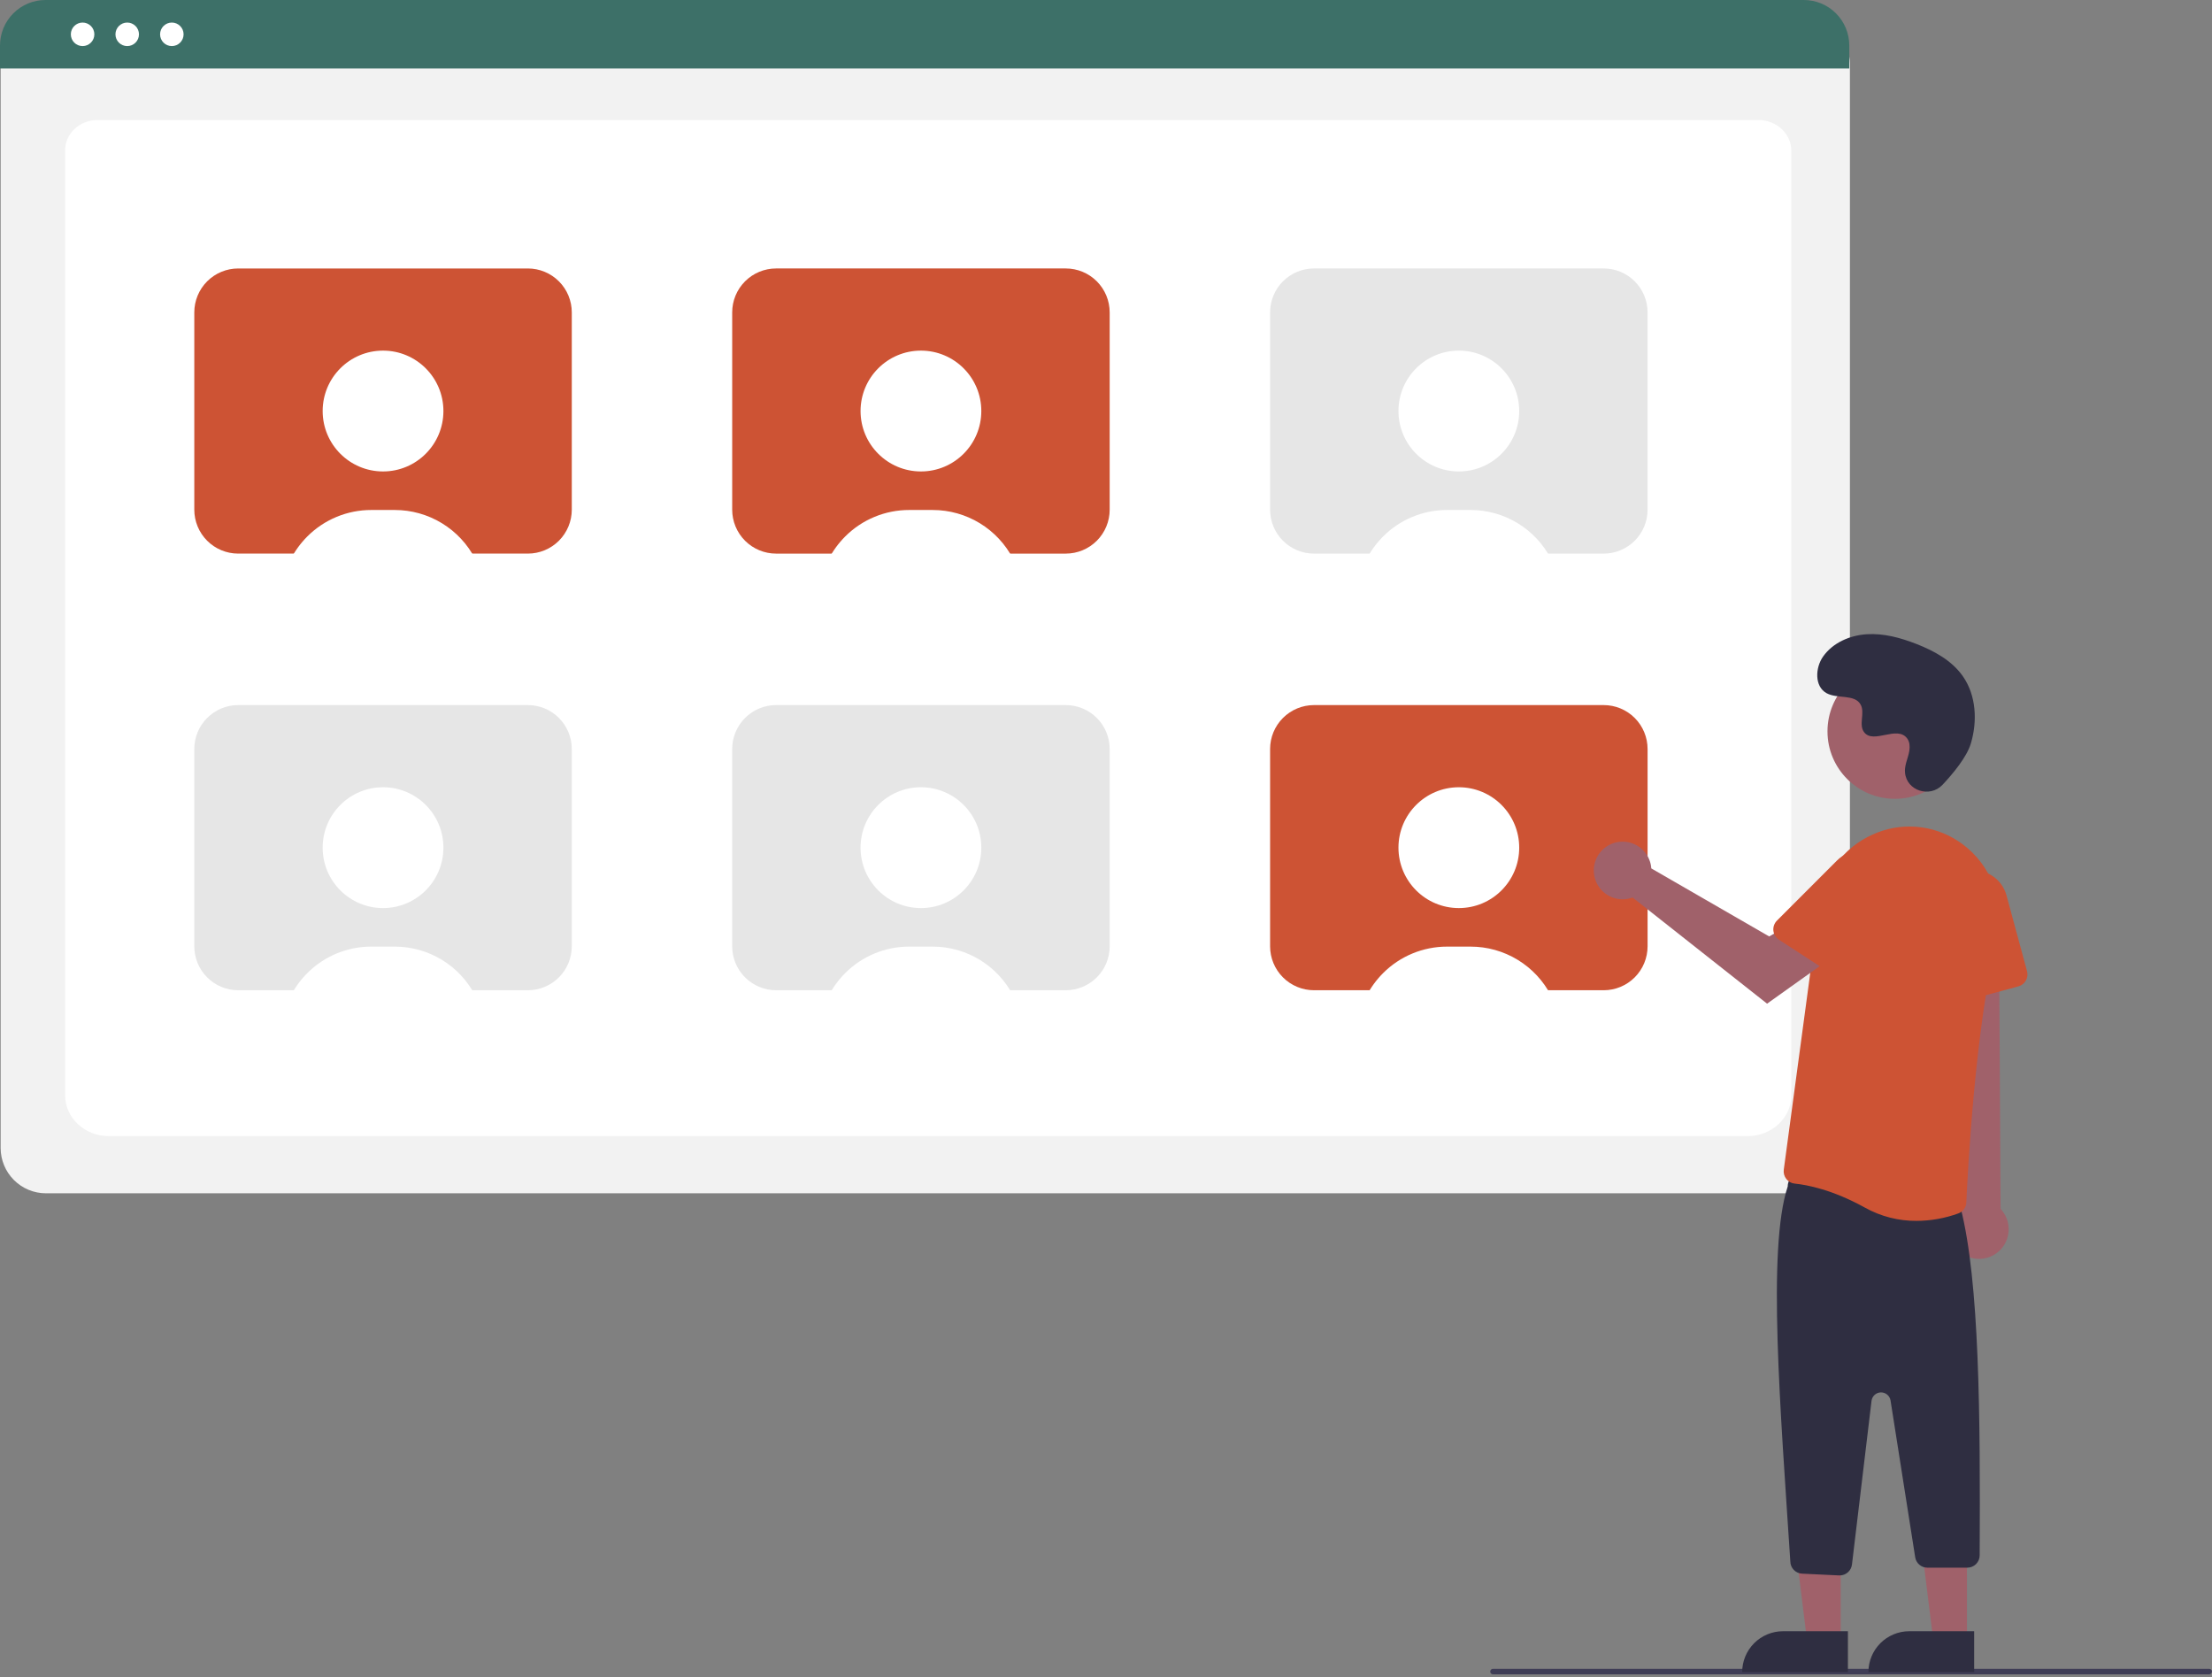 <svg width="744" height="564" viewBox="0 0 744 564" fill="none" xmlns="http://www.w3.org/2000/svg">
<rect x="0" y="0" width="744" height="564" fill="#808080" stroke="none"/>
<g clip-path="url(#clip0)">
<path d="M606.982 401.291H15.444C11.406 401.287 7.535 399.68 4.68 396.823C1.824 393.967 0.218 390.094 0.214 386.054V21.142C0.217 18.182 1.394 15.345 3.485 13.252C5.577 11.159 8.413 9.982 11.372 9.979H610.862C613.871 9.982 616.756 11.18 618.884 13.309C621.012 15.438 622.209 18.324 622.213 21.335V386.054C622.208 390.094 620.602 393.967 617.747 396.823C614.891 399.68 611.02 401.287 606.982 401.291V401.291Z" fill="#F2F2F2"/>
<path d="M587.856 382.053H36.559C28.477 382.053 21.902 375.894 21.902 368.323V50.553C21.902 44.938 26.774 40.37 32.763 40.37H591.472C597.56 40.37 602.513 45.013 602.513 50.721V368.323C602.513 375.894 595.938 382.053 587.856 382.053Z" fill="white"/>
<path d="M622.001 23.041H0V15.283C0.006 11.23 1.619 7.345 4.484 4.479C7.35 1.614 11.235 0.003 15.286 0H606.715C610.766 0.003 614.651 1.614 617.516 4.479C620.382 7.345 621.995 11.23 622.001 15.283V23.041Z" fill="#3D7068"/>
<path d="M27.78 15.499C29.964 15.499 31.734 13.728 31.734 11.543C31.734 9.359 29.964 7.588 27.78 7.588C25.596 7.588 23.826 9.359 23.826 11.543C23.826 13.728 25.596 15.499 27.78 15.499Z" fill="white"/>
<path d="M42.788 15.499C44.972 15.499 46.742 13.728 46.742 11.543C46.742 9.359 44.972 7.588 42.788 7.588C40.604 7.588 38.834 9.359 38.834 11.543C38.834 13.728 40.604 15.499 42.788 15.499Z" fill="white"/>
<path d="M57.796 15.499C59.98 15.499 61.75 13.728 61.75 11.543C61.75 9.359 59.98 7.588 57.796 7.588C55.612 7.588 53.842 9.359 53.842 11.543C53.842 13.728 55.612 15.499 57.796 15.499Z" fill="white"/>
<path d="M177.55 90.283H80.12C78.181 90.283 76.26 90.665 74.468 91.407C72.676 92.149 71.047 93.238 69.676 94.61C68.304 95.982 67.216 97.611 66.474 99.404C65.732 101.197 65.351 103.118 65.351 105.059V171.392C65.351 173.332 65.732 175.254 66.474 177.047C67.216 178.839 68.304 180.468 69.676 181.841C71.047 183.213 72.676 184.301 74.468 185.043C76.26 185.786 78.181 186.168 80.12 186.167H177.55C181.467 186.167 185.224 184.61 187.993 181.839C190.763 179.068 192.319 175.31 192.319 171.392V105.059C192.319 101.14 190.763 97.382 187.993 94.612C185.224 91.841 181.467 90.284 177.55 90.283V90.283Z" fill="#CD5334"/>
<path d="M246.271 105.055V171.396C246.271 175.315 247.827 179.073 250.597 181.844C253.367 184.615 257.124 186.171 261.041 186.171H358.468C362.385 186.171 366.142 184.615 368.912 181.844C371.681 179.073 373.237 175.315 373.237 171.396V105.055C373.237 101.137 371.681 97.379 368.912 94.608C366.142 91.837 362.385 90.28 358.468 90.28H261.041C257.124 90.28 253.367 91.837 250.597 94.608C247.827 97.379 246.271 101.137 246.271 105.055Z" fill="#CD5334"/>
<path d="M427.193 105.055V171.396C427.193 175.315 428.749 179.073 431.519 181.844C434.288 184.615 438.045 186.171 441.962 186.171H539.39C543.307 186.171 547.063 184.615 549.833 181.844C552.603 179.073 554.159 175.315 554.159 171.396V105.055C554.159 101.137 552.603 97.379 549.833 94.608C547.063 91.837 543.307 90.28 539.39 90.28H441.962C438.045 90.28 434.288 91.837 431.519 94.608C428.749 97.379 427.193 101.137 427.193 105.055Z" fill="#E6E6E6"/>
<path d="M65.35 251.887V318.227C65.35 322.146 66.906 325.904 69.676 328.675C72.446 331.446 76.202 333.003 80.119 333.003H177.547C181.464 333.003 185.221 331.446 187.99 328.675C190.76 325.904 192.316 322.146 192.316 318.227V251.887C192.316 247.968 190.76 244.21 187.99 241.439C185.221 238.668 181.464 237.111 177.547 237.111H80.119C76.202 237.111 72.446 238.668 69.676 241.439C66.906 244.21 65.35 247.968 65.35 251.887Z" fill="#E6E6E6"/>
<path d="M246.271 251.887V318.227C246.271 322.146 247.827 325.904 250.597 328.675C253.367 331.446 257.124 333.003 261.041 333.003H358.468C362.385 333.003 366.142 331.446 368.912 328.675C371.681 325.904 373.237 322.146 373.237 318.227V251.887C373.237 247.968 371.681 244.21 368.912 241.439C366.142 238.668 362.385 237.111 358.468 237.111H261.041C257.124 237.111 253.367 238.668 250.597 241.439C247.827 244.21 246.271 247.968 246.271 251.887Z" fill="#E6E6E6"/>
<path d="M427.193 251.887V318.227C427.193 322.146 428.749 325.904 431.519 328.675C434.288 331.446 438.045 333.003 441.962 333.003H539.39C543.307 333.003 547.063 331.446 549.833 328.675C552.603 325.904 554.159 322.146 554.159 318.227V251.887C554.159 247.968 552.603 244.21 549.833 241.439C547.063 238.668 543.307 237.111 539.39 237.111H441.962C438.045 237.111 434.288 238.668 431.519 241.439C428.749 244.21 427.193 247.968 427.193 251.887Z" fill="#CD5334"/>
<path d="M128.833 158.542C140.049 158.542 149.141 149.446 149.141 138.226C149.141 127.005 140.049 117.909 128.833 117.909C117.618 117.909 108.526 127.005 108.526 138.226C108.526 149.446 117.618 158.542 128.833 158.542Z" fill="white"/>
<path d="M159.864 188.014H97.797C99.248 185.215 101.118 182.655 103.345 180.423C106.17 177.59 109.527 175.344 113.223 173.813C116.918 172.282 120.88 171.497 124.88 171.502H132.782C138.376 171.5 143.864 173.04 148.641 175.952C153.419 178.865 157.302 183.038 159.864 188.014V188.014Z" fill="white"/>
<path d="M309.754 158.542C320.97 158.542 330.062 149.446 330.062 138.226C330.062 127.005 320.97 117.909 309.754 117.909C298.539 117.909 289.447 127.005 289.447 138.226C289.447 149.446 298.539 158.542 309.754 158.542Z" fill="white"/>
<path d="M340.786 188.014H278.719C280.169 185.215 282.04 182.655 284.266 180.423C287.091 177.59 290.448 175.344 294.144 173.813C297.84 172.282 301.801 171.497 305.801 171.502H313.703C319.298 171.5 324.785 173.04 329.563 175.952C334.34 178.865 338.223 183.038 340.786 188.014V188.014Z" fill="white"/>
<path d="M490.676 158.542C501.891 158.542 510.983 149.446 510.983 138.226C510.983 127.005 501.891 117.909 490.676 117.909C479.46 117.909 470.368 127.005 470.368 138.226C470.368 149.446 479.46 158.542 490.676 158.542Z" fill="white"/>
<path d="M521.707 188.014H459.64C461.09 185.215 462.961 182.655 465.188 180.423C468.013 177.59 471.37 175.344 475.066 173.813C478.761 172.282 482.723 171.497 486.723 171.502H494.624C500.219 171.5 505.707 173.04 510.484 175.952C515.262 178.865 519.145 183.038 521.707 188.014V188.014Z" fill="white"/>
<path d="M128.833 305.374C140.049 305.374 149.141 296.278 149.141 285.057C149.141 273.837 140.049 264.741 128.833 264.741C117.618 264.741 108.526 273.837 108.526 285.057C108.526 296.278 117.618 305.374 128.833 305.374Z" fill="white"/>
<path d="M159.864 334.845H97.797C99.248 332.046 101.118 329.486 103.345 327.255C106.17 324.422 109.527 322.175 113.223 320.644C116.918 319.114 120.88 318.328 124.88 318.334H132.782C138.376 318.331 143.864 319.871 148.641 322.784C153.419 325.697 157.302 329.87 159.864 334.845V334.845Z" fill="white"/>
<path d="M309.754 305.374C320.97 305.374 330.062 296.278 330.062 285.057C330.062 273.837 320.97 264.741 309.754 264.741C298.539 264.741 289.447 273.837 289.447 285.057C289.447 296.278 298.539 305.374 309.754 305.374Z" fill="white"/>
<path d="M340.786 334.845H278.719C280.169 332.046 282.04 329.486 284.266 327.255C287.091 324.422 290.448 322.175 294.144 320.644C297.84 319.114 301.801 318.328 305.801 318.334H313.703C319.298 318.331 324.785 319.871 329.563 322.784C334.34 325.697 338.223 329.87 340.786 334.845V334.845Z" fill="white"/>
<path d="M490.676 305.374C501.891 305.374 510.983 296.278 510.983 285.057C510.983 273.837 501.891 264.741 490.676 264.741C479.46 264.741 470.368 273.837 470.368 285.057C470.368 296.278 479.46 305.374 490.676 305.374Z" fill="white"/>
<path d="M521.707 334.845H459.64C461.09 332.046 462.961 329.486 465.188 327.255C468.013 324.422 471.37 322.175 475.066 320.644C478.761 319.114 482.723 318.328 486.723 318.334H494.624C500.219 318.331 505.707 319.871 510.484 322.784C515.262 325.697 519.145 329.87 521.707 334.845V334.845Z" fill="white"/>
<path d="M743.077 563.053H502.156C501.911 563.053 501.676 562.956 501.503 562.783C501.33 562.609 501.233 562.375 501.233 562.13C501.233 561.885 501.33 561.65 501.503 561.477C501.676 561.303 501.911 561.206 502.156 561.206H743.077C743.322 561.206 743.557 561.303 743.73 561.477C743.903 561.65 744 561.885 744 562.13C744 562.375 743.903 562.609 743.73 562.783C743.557 562.956 743.322 563.053 743.077 563.053Z" fill="#3F3D56"/>
<path d="M619.117 551.793L607.801 551.792L602.417 508.123L619.119 508.124L619.117 551.793Z" fill="#A0616A"/>
<path d="M599.717 548.557H621.542V562.305H585.975C585.975 560.499 586.331 558.712 587.021 557.044C587.712 555.376 588.724 553.86 590 552.584C591.276 551.307 592.791 550.295 594.458 549.604C596.125 548.913 597.912 548.557 599.717 548.557V548.557Z" fill="#2F2E41"/>
<path d="M661.578 551.793L650.262 551.792L644.878 508.123L661.58 508.124L661.578 551.793Z" fill="#A0616A"/>
<path d="M642.178 548.557H664.003V562.305H628.437C628.437 560.499 628.792 558.712 629.483 557.044C630.173 555.376 631.185 553.86 632.461 552.584C633.737 551.307 635.252 550.295 636.919 549.604C638.587 548.913 640.374 548.557 642.178 548.557V548.557Z" fill="#2F2E41"/>
<path d="M660.196 421.733C658.977 420.948 657.944 419.906 657.171 418.679C656.398 417.452 655.904 416.07 655.722 414.631C655.541 413.192 655.677 411.731 656.121 410.35C656.565 408.97 657.306 407.703 658.292 406.64L650.841 300.85L672.305 302.932L672.894 406.533C674.57 408.309 675.536 410.638 675.609 413.079C675.683 415.519 674.859 417.902 673.293 419.776C671.728 421.649 669.53 422.883 667.116 423.244C664.702 423.605 662.24 423.067 660.196 421.733V421.733Z" fill="#A0616A"/>
<path d="M618.582 529.793L606.124 529.199C605.063 529.148 604.061 528.693 603.326 527.926C602.59 527.16 602.175 526.14 602.168 525.077C598.884 474.361 594.335 419.98 601.299 398.972C601.295 398.373 601.42 397.781 601.666 397.235C601.912 396.689 602.273 396.203 602.724 395.81C603.175 395.416 603.705 395.125 604.279 394.956C604.853 394.787 605.457 394.744 606.049 394.829L655.889 402.068C656.874 402.205 657.776 402.694 658.429 403.444C659.083 404.194 659.444 405.154 659.446 406.149C665.809 431.024 666.097 476.131 665.856 523C665.86 523.548 665.756 524.092 665.549 524.599C665.342 525.107 665.037 525.569 664.651 525.958C664.265 526.348 663.805 526.656 663.299 526.867C662.793 527.078 662.251 527.187 661.702 527.187H648.272C647.281 527.191 646.322 526.839 645.568 526.194C644.815 525.55 644.318 524.657 644.168 523.677L635.882 470.977C635.761 470.206 635.365 469.505 634.767 469.003C634.17 468.501 633.411 468.233 632.631 468.247C631.851 468.261 631.102 468.558 630.524 469.081C629.945 469.605 629.575 470.32 629.482 471.095L622.905 526.136C622.781 527.144 622.293 528.073 621.534 528.747C620.774 529.421 619.795 529.795 618.78 529.798C618.714 529.798 618.648 529.797 618.582 529.793Z" fill="#2F2E41"/>
<path d="M627.352 406.155C616.368 400.049 607.786 398.445 603.648 398.032C603.098 397.979 602.565 397.814 602.08 397.549C601.596 397.283 601.17 396.922 600.829 396.487C600.481 396.049 600.225 395.545 600.078 395.005C599.93 394.465 599.893 393.9 599.97 393.346L611.912 304.646C612.6 299.457 614.603 294.53 617.732 290.334C620.86 286.139 625.01 282.814 629.786 280.676C634.409 278.549 639.499 277.642 644.572 278.04C649.644 278.438 654.531 280.127 658.766 282.948C659.175 283.221 659.577 283.499 659.971 283.782C664.849 287.358 668.559 292.298 670.635 297.979C672.711 303.661 673.059 309.83 671.635 315.71C664.312 345.681 661.797 394.816 661.367 404.362C661.333 405.175 661.059 405.961 660.58 406.619C660.1 407.277 659.437 407.779 658.673 408.06C654.167 409.698 649.413 410.545 644.619 410.564C638.58 410.6 632.634 409.082 627.352 406.155Z" fill="#CD5334"/>
<path d="M655.7 336.397C655.197 336.035 654.782 335.565 654.485 335.022C654.188 334.478 654.017 333.875 653.984 333.256L652.411 304.743C652.256 301.918 653.151 299.136 654.924 296.932C656.698 294.729 659.224 293.26 662.016 292.81C664.808 292.359 667.668 292.959 670.044 294.493C672.42 296.027 674.144 298.386 674.884 301.117L681.793 326.609C682.08 327.673 681.934 328.807 681.386 329.763C680.838 330.719 679.934 331.418 678.871 331.707L659.218 337.038C658.621 337.202 657.995 337.229 657.386 337.118C656.777 337.007 656.201 336.76 655.7 336.397V336.397Z" fill="#CD5334"/>
<path d="M637.341 268.632C649.863 268.632 660.013 258.477 660.013 245.95C660.013 233.424 649.863 223.269 637.341 223.269C624.82 223.269 614.67 233.424 614.67 245.95C614.67 258.477 624.82 268.632 637.341 268.632Z" fill="#A0616A"/>
<path d="M555.185 290.512C555.298 291.01 555.372 291.517 555.406 292.027L595.059 314.912L604.697 309.361L614.971 322.818L594.353 337.52L549.115 301.817C547.27 302.5 545.261 302.605 543.355 302.117C541.449 301.63 539.736 300.574 538.444 299.089C537.153 297.605 536.344 295.762 536.125 293.806C535.906 291.85 536.287 289.874 537.218 288.14C538.149 286.406 539.586 284.997 541.337 284.1C543.088 283.202 545.07 282.86 547.021 283.117C548.971 283.375 550.797 284.22 552.255 285.541C553.714 286.862 554.735 288.596 555.185 290.512V290.512Z" fill="#A0616A"/>
<path d="M596.475 312.966C596.409 312.35 596.482 311.727 596.688 311.143C596.895 310.56 597.23 310.029 597.668 309.592L617.85 289.397C619.849 287.397 622.519 286.208 625.343 286.059C628.167 285.911 630.946 286.814 633.144 288.594C635.342 290.374 636.803 292.905 637.246 295.699C637.69 298.494 637.083 301.353 635.543 303.726L621.171 325.882C620.571 326.806 619.628 327.453 618.551 327.683C617.474 327.912 616.35 327.705 615.426 327.106L598.345 316.016C597.825 315.68 597.387 315.232 597.063 314.704C596.74 314.176 596.539 313.582 596.475 312.966V312.966Z" fill="#CD5334"/>
<path d="M653.385 263.895C649.156 268.402 641.301 265.983 640.75 259.825C640.707 259.347 640.71 258.866 640.759 258.388C641.044 255.661 642.619 253.185 642.241 250.305C642.156 249.588 641.889 248.905 641.466 248.32C638.096 243.805 630.184 250.34 627.003 246.252C625.053 243.746 627.345 239.8 625.849 236.999C623.873 233.302 618.022 235.125 614.353 233.101C610.27 230.848 610.515 224.581 613.202 220.77C616.479 216.122 622.226 213.641 627.9 213.284C633.575 212.926 639.211 214.461 644.508 216.526C650.528 218.873 656.497 222.117 660.201 227.412C664.706 233.851 665.14 242.509 662.887 250.038C661.516 254.619 656.839 260.214 653.385 263.895Z" fill="#2F2E41"/>
</g>
<defs>
<clipPath id="clip0">
<rect width="744" height="563.053" fill="white"/>
</clipPath>
</defs>
</svg>
